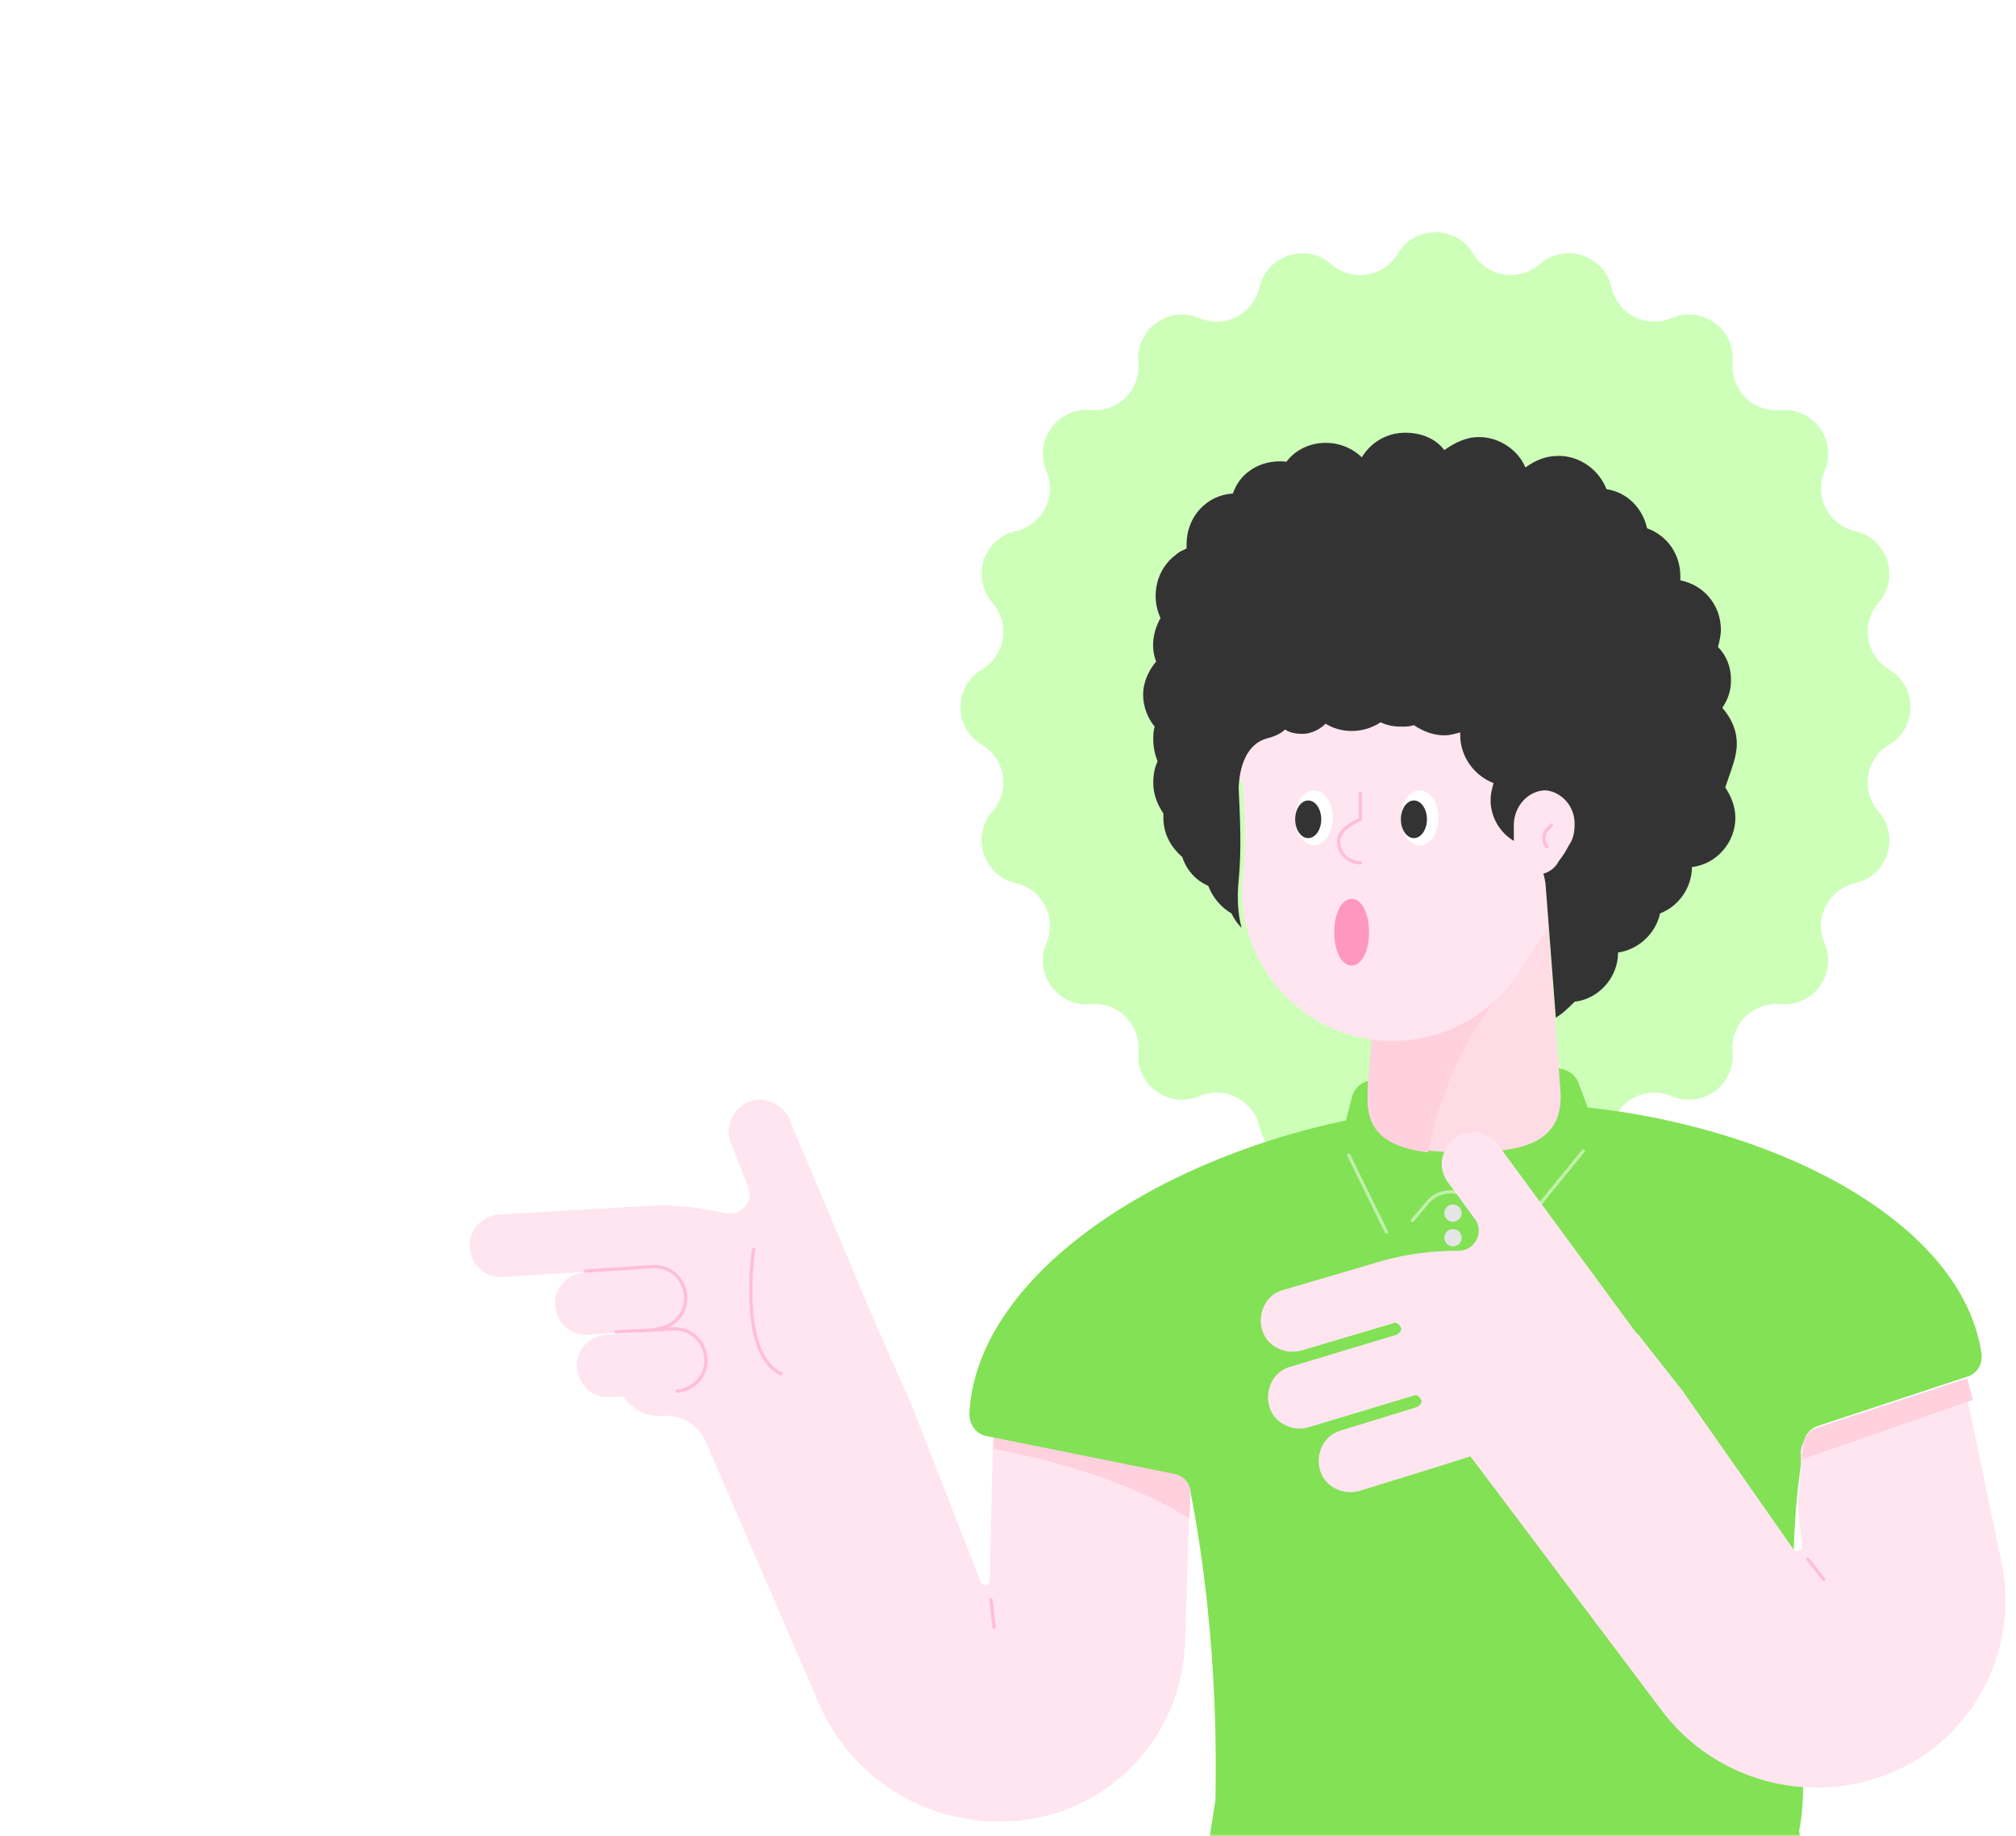 <svg width="382" height="348" viewBox="0 0 382 348" fill="none" xmlns="http://www.w3.org/2000/svg">
<mask id="mask0" mask-type="alpha" maskUnits="userSpaceOnUse" x="0" y="0" width="382" height="348">
<path d="M382 348L3.05176e-05 348L2.19259e-06 24C1.03382e-06 10.745 10.745 2.02057e-06 24 8.61793e-07L358 -2.83374e-05C371.255 -2.94962e-05 382 10.745 382 24L382 348Z" fill="#646EDC"/>
</mask>
<g mask="url(#mask0)">
<g filter="url(#filter0_d)">
<path d="M264.857 44.057C268.083 38.648 275.917 38.648 279.143 44.057V44.057C281.803 48.518 287.856 49.476 291.764 46.056V46.056C296.504 41.908 303.955 44.329 305.352 50.471V50.471C306.503 55.535 311.963 58.317 316.737 56.272V56.272C322.526 53.792 328.865 58.397 328.295 64.669V64.669C327.825 69.842 332.158 74.175 337.33 73.705V73.705C343.603 73.135 348.208 79.474 345.728 85.263V85.263C343.683 90.037 346.465 95.497 351.529 96.648V96.648C357.671 98.045 360.092 105.496 355.944 110.236V110.236C352.524 114.144 353.482 120.197 357.943 122.857V122.857C363.352 126.083 363.352 133.917 357.943 137.143V137.143C353.482 139.803 352.524 145.856 355.944 149.764V149.764C360.092 154.504 357.671 161.955 351.529 163.352V163.352C346.465 164.503 343.683 169.963 345.728 174.737V174.737C348.208 180.526 343.603 186.865 337.33 186.295V186.295C332.158 185.825 327.825 190.158 328.295 195.33V195.33C328.865 201.603 322.526 206.208 316.737 203.728V203.728C311.963 201.683 306.503 204.465 305.352 209.529V209.529C303.955 215.671 296.504 218.092 291.764 213.944V213.944C287.856 210.524 281.803 211.482 279.143 215.943V215.943C275.917 221.352 268.083 221.352 264.857 215.943V215.943C262.197 211.482 256.144 210.524 252.236 213.944V213.944C247.496 218.092 240.045 215.671 238.648 209.529V209.529C237.497 204.465 232.037 201.683 227.263 203.728V203.728C221.474 206.208 215.135 201.603 215.705 195.33V195.33C216.175 190.158 211.842 185.825 206.67 186.295V186.295C200.397 186.865 195.792 180.526 198.272 174.737V174.737C200.317 169.963 197.535 164.503 192.471 163.352V163.352C186.329 161.955 183.908 154.504 188.056 149.764V149.764C191.476 145.856 190.518 139.803 186.057 137.143V137.143C180.648 133.917 180.648 126.083 186.057 122.857V122.857C190.518 120.197 191.476 114.144 188.056 110.236V110.236C183.908 105.496 186.329 98.045 192.471 96.648V96.648C197.535 95.497 200.317 90.037 198.272 85.263V85.263C195.792 79.474 200.397 73.135 206.67 73.705V73.705C211.842 74.175 216.175 69.842 215.705 64.669V64.669C215.135 58.397 221.474 53.792 227.263 56.272V56.272C232.037 58.317 237.497 55.535 238.648 50.471V50.471C240.045 44.329 247.496 41.908 252.236 46.056V46.056C256.144 49.476 262.197 48.518 264.857 44.057V44.057Z" fill="#CDFFB9"/>
<path d="M118.105 236.588L95.332 237.96C92.039 238.235 89.295 235.765 89.021 232.473C88.746 229.18 91.216 226.436 94.508 226.162L122.769 224.516C127.708 224.242 132.646 224.79 137.311 225.888C140.329 226.711 143.073 223.693 141.701 220.675L138.408 212.443C137.311 209.425 138.957 205.858 141.975 204.761C144.993 203.663 148.56 205.31 149.658 208.328L166.669 248.661C167.218 249.484 167.492 250.307 167.766 251.13L172.431 261.556L185.875 295.853C186.149 296.676 187.521 296.402 187.521 295.579L188.344 259.91L225.934 262.654L224.562 307.102C224.013 325.486 209.471 340.302 191.363 341.125C176.272 341.948 162.279 333.717 155.694 319.998L133.744 269.239C132.372 265.946 129.08 264.026 125.513 264.3C122.769 264.575 120.025 263.203 118.379 261.008L114.538 256.069L121.397 250.856L118.105 236.588Z" fill="#FFE5EF"/>
<path d="M124.14 248.112L111.519 248.935C108.227 249.209 105.483 246.74 105.209 243.448C104.934 240.155 107.404 237.411 110.696 237.137L123.317 236.314C126.61 236.039 129.354 238.509 129.628 241.801C130.177 245.094 127.433 247.838 124.14 248.112Z" fill="#FFE5EF"/>
<path d="M128.256 259.909L115.635 260.733C112.342 261.007 109.599 258.538 109.324 255.245C109.05 251.953 111.519 249.209 114.812 248.935L127.433 248.111C130.725 247.837 133.469 250.306 133.744 253.599C134.018 256.891 131.549 259.635 128.256 259.909Z" fill="#FFE5EF"/>
<path d="M110.971 236.862L123.593 236.039C126.885 235.765 129.629 238.234 129.903 241.527C130.178 244.819 127.708 247.563 124.416 247.837" stroke="#FFBED7" stroke-width="0.63" stroke-miterlimit="10" stroke-linecap="round" stroke-linejoin="round"/>
<path d="M116.733 248.385L127.434 247.837C130.726 247.562 133.47 250.032 133.745 253.324C134.019 256.617 131.55 259.36 128.257 259.635" stroke="#FFBED7" stroke-width="0.63" stroke-miterlimit="10" stroke-linecap="round" stroke-linejoin="round"/>
<path d="M142.798 232.747C142.798 232.747 139.78 252.502 148.011 256.343" stroke="#FFBED7" stroke-width="0.63" stroke-miterlimit="10" stroke-linecap="round" stroke-linejoin="round"/>
<path d="M188.618 259.91L226.208 262.653L225.385 283.78C216.33 278.018 202.337 273.08 188.344 270.61L188.618 259.91Z" fill="#FFD0DD"/>
<path d="M255.018 208.327L256.115 204.212C256.39 202.291 258.036 200.919 259.957 200.645L294.802 198.45C296.723 198.45 298.643 199.547 299.192 201.468L300.838 205.858C338.428 209.974 371.901 228.357 375.468 252.502C375.742 254.422 374.645 256.343 372.724 256.892L344.464 266.22C342.817 266.769 341.994 268.141 341.72 269.513L341.446 272.257C336.781 302.163 343.915 328.229 340.897 343.045C341.171 344.966 343.366 348.258 339.251 347.984H241.025C238.638 347.984 234.638 347.984 231.97 347.984C231.696 347.984 231.422 347.984 231.422 347.984C228.129 347.161 228.952 345.789 229.227 344.417C229.227 343.32 230.324 337.558 230.324 336.735C230.324 332.345 231.147 307.651 225.66 279.116C225.66 277.195 224.288 275.549 222.367 275.275L186.973 268.141C185.052 267.867 183.68 265.946 183.68 264.025C184.778 238.783 217.154 216.284 255.018 208.327Z" fill="#82E155"/>
<path d="M275.321 227.533C276.23 227.533 276.967 226.796 276.967 225.887C276.967 224.978 276.23 224.241 275.321 224.241C274.412 224.241 273.675 224.978 273.675 225.887C273.675 226.796 274.412 227.533 275.321 227.533Z" fill="#E5E5E5"/>
<path d="M275.321 232.198C276.23 232.198 276.967 231.461 276.967 230.552C276.967 229.643 276.23 228.906 275.321 228.906C274.412 228.906 273.675 229.643 273.675 230.552C273.675 231.461 274.412 232.198 275.321 232.198Z" fill="#E5E5E5"/>
<path opacity="0.5" d="M255.566 214.912L262.699 229.454" stroke="white" stroke-width="0.63" stroke-miterlimit="10" stroke-linecap="round" stroke-linejoin="round"/>
<path opacity="0.5" d="M267.639 227.26L270.658 223.693C272.578 221.498 276.145 221.224 278.614 223.144L285.473 229.18C286.297 229.729 287.394 229.729 287.943 228.906L300.015 214.09" stroke="white" stroke-width="0.63" stroke-miterlimit="10" stroke-linecap="round" stroke-linejoin="round"/>
<path d="M286.022 184.731C280.26 189.396 272.303 202.84 270.383 214.364C264.072 213.541 259.408 211.346 259.133 205.035C259.133 203.938 259.133 202.84 259.133 202.291V202.017L260.505 185.554L286.022 184.731Z" fill="#FFD0DD"/>
<path d="M292.881 164.428H262.151L259.407 202.017C258.036 212.718 266.541 214.364 277.516 214.364C288.491 214.364 296.723 212.718 295.625 202.017L292.881 164.428Z" fill="#FFDBE5"/>
<path d="M286.022 182.81C280.261 187.474 272.304 202.839 270.658 214.363C264.347 213.54 259.957 211.345 259.408 205.034C259.408 203.937 259.408 202.839 259.408 202.291C259.408 202.291 259.408 202.291 259.408 202.016L260.78 183.359L286.022 182.81Z" fill="#FFD0DD"/>
<path d="M234.988 143.027C234.988 122.998 251.725 106.809 272.028 107.907C289.863 108.73 304.679 123.546 305.502 141.381C305.776 149.612 303.307 157.294 298.917 163.331C295.076 168.818 291.509 174.58 287.942 180.067C282.18 189.122 271.48 194.609 259.682 192.963C248.158 191.317 238.829 182.537 236.085 171.287C235.262 167.995 235.262 164.977 235.537 161.959C236.085 156.197 235.811 150.435 235.537 144.673C234.988 144.399 234.988 143.576 234.988 143.027Z" fill="#FFE5EF"/>
<path d="M269.01 156.196C270.98 156.196 272.577 153.862 272.577 150.983C272.577 148.104 270.98 145.77 269.01 145.77C267.04 145.77 265.443 148.104 265.443 150.983C265.443 153.862 267.04 156.196 269.01 156.196Z" fill="white"/>
<path d="M267.913 154.825C269.277 154.825 270.382 153.228 270.382 151.258C270.382 149.288 269.277 147.691 267.913 147.691C266.549 147.691 265.443 149.288 265.443 151.258C265.443 153.228 266.549 154.825 267.913 154.825Z" fill="#333333"/>
<path d="M248.982 156.196C250.952 156.196 252.548 153.862 252.548 150.983C252.548 148.104 250.952 145.77 248.982 145.77C247.012 145.77 245.415 148.104 245.415 150.983C245.415 153.862 247.012 156.196 248.982 156.196Z" fill="white"/>
<path d="M247.884 154.825C249.248 154.825 250.354 153.228 250.354 151.258C250.354 149.288 249.248 147.691 247.884 147.691C246.52 147.691 245.415 149.288 245.415 151.258C245.415 153.228 246.52 154.825 247.884 154.825Z" fill="#333333"/>
<path d="M329.099 136.99C329.099 134.247 328.001 132.052 326.355 130.131C327.453 128.485 328.001 126.839 328.001 124.918C328.001 122.449 327.178 120.254 325.532 118.607C325.807 117.51 326.081 116.412 326.081 115.315C326.081 110.651 322.788 106.809 318.398 105.986C318.398 105.712 318.398 105.437 318.398 105.163C318.398 101.047 315.929 97.481 312.088 96.109C311.265 92.267 308.246 89.249 304.405 88.701C303.033 85.134 299.467 82.39 295.351 82.39C292.882 82.39 290.961 83.213 289.04 84.585C287.668 81.293 284.102 78.823 280.26 78.823C277.791 78.823 275.596 79.921 273.675 81.293C272.029 79.097 269.285 78 266.267 78C262.7 78 259.682 79.921 258.036 82.664C256.39 81.018 253.92 79.921 251.177 79.921C248.158 79.921 245.415 81.293 243.769 83.487C241.299 83.213 238.83 83.762 236.909 85.134C235.263 86.231 234.165 87.877 233.617 89.524C228.678 89.798 224.837 93.914 224.837 99.127C224.837 99.401 224.837 99.676 224.837 99.95C224.288 100.224 223.465 100.499 222.916 101.047C219.075 103.791 217.977 109.004 219.898 113.12C218.526 115.589 217.977 118.607 219.075 121.351C217.703 122.997 216.605 125.192 216.605 127.662C216.605 129.857 217.429 132.052 218.801 133.698C218.526 134.521 218.526 135.344 218.526 136.167C218.526 137.539 218.8 138.911 219.349 140.283C218.8 141.38 218.526 142.752 218.526 144.399C218.526 146.594 219.349 148.514 220.447 150.16C220.447 150.435 220.447 150.709 220.447 150.984C220.447 154.002 221.819 156.471 224.014 158.392C224.837 160.861 226.483 162.782 228.952 163.879C229.775 166.074 231.422 167.995 233.342 169.092C233.891 170.19 234.44 171.013 235.263 171.836C234.44 168.818 234.44 165.525 234.714 162.782C235.263 157.02 234.989 151.258 234.714 145.496C234.714 144.947 234.714 137.265 240.202 135.893C241.299 135.619 242.671 135.07 243.494 134.247C244.317 134.795 245.415 135.07 246.787 135.07C248.433 135.07 250.079 134.247 251.177 133.149C252.548 133.972 254.195 134.521 256.115 134.521C258.036 134.521 259.957 133.972 261.603 132.875C262.7 133.424 264.072 133.698 265.444 133.698C266.267 133.698 267.091 133.698 267.914 133.424C269.56 134.521 271.48 135.344 273.675 135.344C274.773 135.344 275.596 135.07 276.693 134.795C276.693 135.07 276.693 135.07 276.693 135.344C276.693 139.46 279.437 143.027 283.004 144.399C282.73 145.496 282.455 146.319 282.455 147.417C282.455 147.691 282.455 147.965 282.455 148.24C282.73 151.532 284.65 154.276 287.394 155.648L287.668 155.922C290.687 157.568 292.607 160.312 292.882 163.879L294.802 188.847C296.174 188.024 297.272 186.927 298.369 185.829C303.033 185.28 306.6 181.165 306.6 176.5C310.442 175.952 313.734 172.933 314.557 169.092C318.124 167.72 320.593 164.153 320.593 160.312C325.258 159.763 328.825 155.648 328.825 150.984C328.825 148.789 328.002 146.868 326.904 145.222C328.002 141.929 329.099 139.46 329.099 136.99Z" fill="#333333"/>
<path d="M286.844 152.355C286.844 148.788 289.588 145.77 292.881 145.77C295.899 146.044 298.368 148.788 298.368 152.08C298.368 153.727 298.094 155.098 297.27 156.196C296.722 157.293 296.173 158.116 295.35 159.214C294.527 160.86 292.606 161.958 290.685 161.683C288.765 161.409 287.118 159.763 286.844 157.568C286.844 157.019 286.57 156.47 286.844 155.921C286.844 154.824 286.844 153.727 286.844 152.629C286.844 152.629 286.844 152.629 286.844 152.355Z" fill="#FFE5EF"/>
<path d="M340.623 281.037L341.446 288.719C341.72 289.816 340.348 290.365 339.799 289.542L318.673 259.361L311.539 250.307C310.99 249.483 310.441 248.935 309.893 248.386L284.101 213.266C282.181 210.522 278.614 209.699 275.87 211.62C273.126 213.54 272.303 217.107 274.224 219.851L279.437 226.985C281.358 229.454 279.437 233.021 276.419 233.021C271.48 233.021 266.816 233.57 261.877 234.942L243.22 240.429C239.927 241.252 238.281 244.819 239.104 247.837C239.927 251.13 243.494 252.776 246.512 251.953L264.072 246.74C264.621 246.465 265.17 247.014 265.444 247.563C265.718 248.112 265.17 248.66 264.621 248.935L244.592 254.971C241.299 255.794 239.653 259.361 240.476 262.379C241.299 265.672 244.866 267.318 247.884 266.495L267.913 260.458C268.462 260.184 269.011 260.733 269.285 261.282C269.56 261.83 269.011 262.379 268.462 262.653L254.195 267.043C250.902 267.867 249.256 271.433 250.079 274.452C250.902 277.744 254.469 279.39 257.487 278.567L272.578 273.903L278.614 271.982L315.38 320.821C324.709 332.619 340.348 337.558 354.89 333.168C372.45 327.954 382.876 310.12 379.309 292.286L372.176 258.263L343.915 267.592C343.915 267.592 341.446 268.141 341.171 271.159C341.446 273.354 340.623 281.037 340.623 281.037Z" fill="#FFE5EF"/>
<path d="M342.543 291.463L345.561 295.304" stroke="#FFBED7" stroke-width="0.63" stroke-miterlimit="10" stroke-linecap="round" stroke-linejoin="round"/>
<path d="M256.114 166.348C254.194 166.348 252.822 169.091 252.822 172.658C252.822 176.225 254.194 178.969 256.114 178.969C258.035 178.969 259.407 176.225 259.407 172.658C259.407 169.091 258.035 166.348 256.114 166.348Z" fill="#FF97BF"/>
<path d="M187.796 299.146L188.345 304.359" stroke="#FFBED7" stroke-width="0.63" stroke-miterlimit="10" stroke-linecap="round" stroke-linejoin="round"/>
<path d="M293.978 152.356L293.155 153.179C292.332 154.002 292.332 155.648 293.155 156.471" stroke="#FFBED7" stroke-width="0.63" stroke-miterlimit="10" stroke-linecap="round" stroke-linejoin="round"/>
<path d="M257.762 159.489C255.567 159.489 253.646 157.843 253.646 155.373C253.646 153.178 256.664 151.806 257.762 151.258V146.319" stroke="#FFBED7" stroke-width="0.63" stroke-miterlimit="10" stroke-linecap="round" stroke-linejoin="round"/>
<path d="M372.724 257.166L344.464 266.494C344.464 266.494 341.994 267.043 341.72 270.061C341.72 270.61 341.446 271.708 341.446 272.531L373.822 261.281L372.724 257.166Z" fill="#FFD0DD"/>
</g>
</g>
<defs>
<filter id="filter0_d" x="73" y="28" width="323.006" height="340" filterUnits="userSpaceOnUse" color-interpolation-filters="sRGB">
<feFlood flood-opacity="0" result="BackgroundImageFix"/>
<feColorMatrix in="SourceAlpha" type="matrix" values="0 0 0 0 0 0 0 0 0 0 0 0 0 0 0 0 0 0 127 0"/>
<feOffset dy="4"/>
<feGaussianBlur stdDeviation="8"/>
<feColorMatrix type="matrix" values="0 0 0 0 0 0 0 0 0 0 0 0 0 0 0 0 0 0 0.08 0"/>
<feBlend mode="normal" in2="BackgroundImageFix" result="effect1_dropShadow"/>
<feBlend mode="normal" in="SourceGraphic" in2="effect1_dropShadow" result="shape"/>
</filter>
</defs>
</svg>

